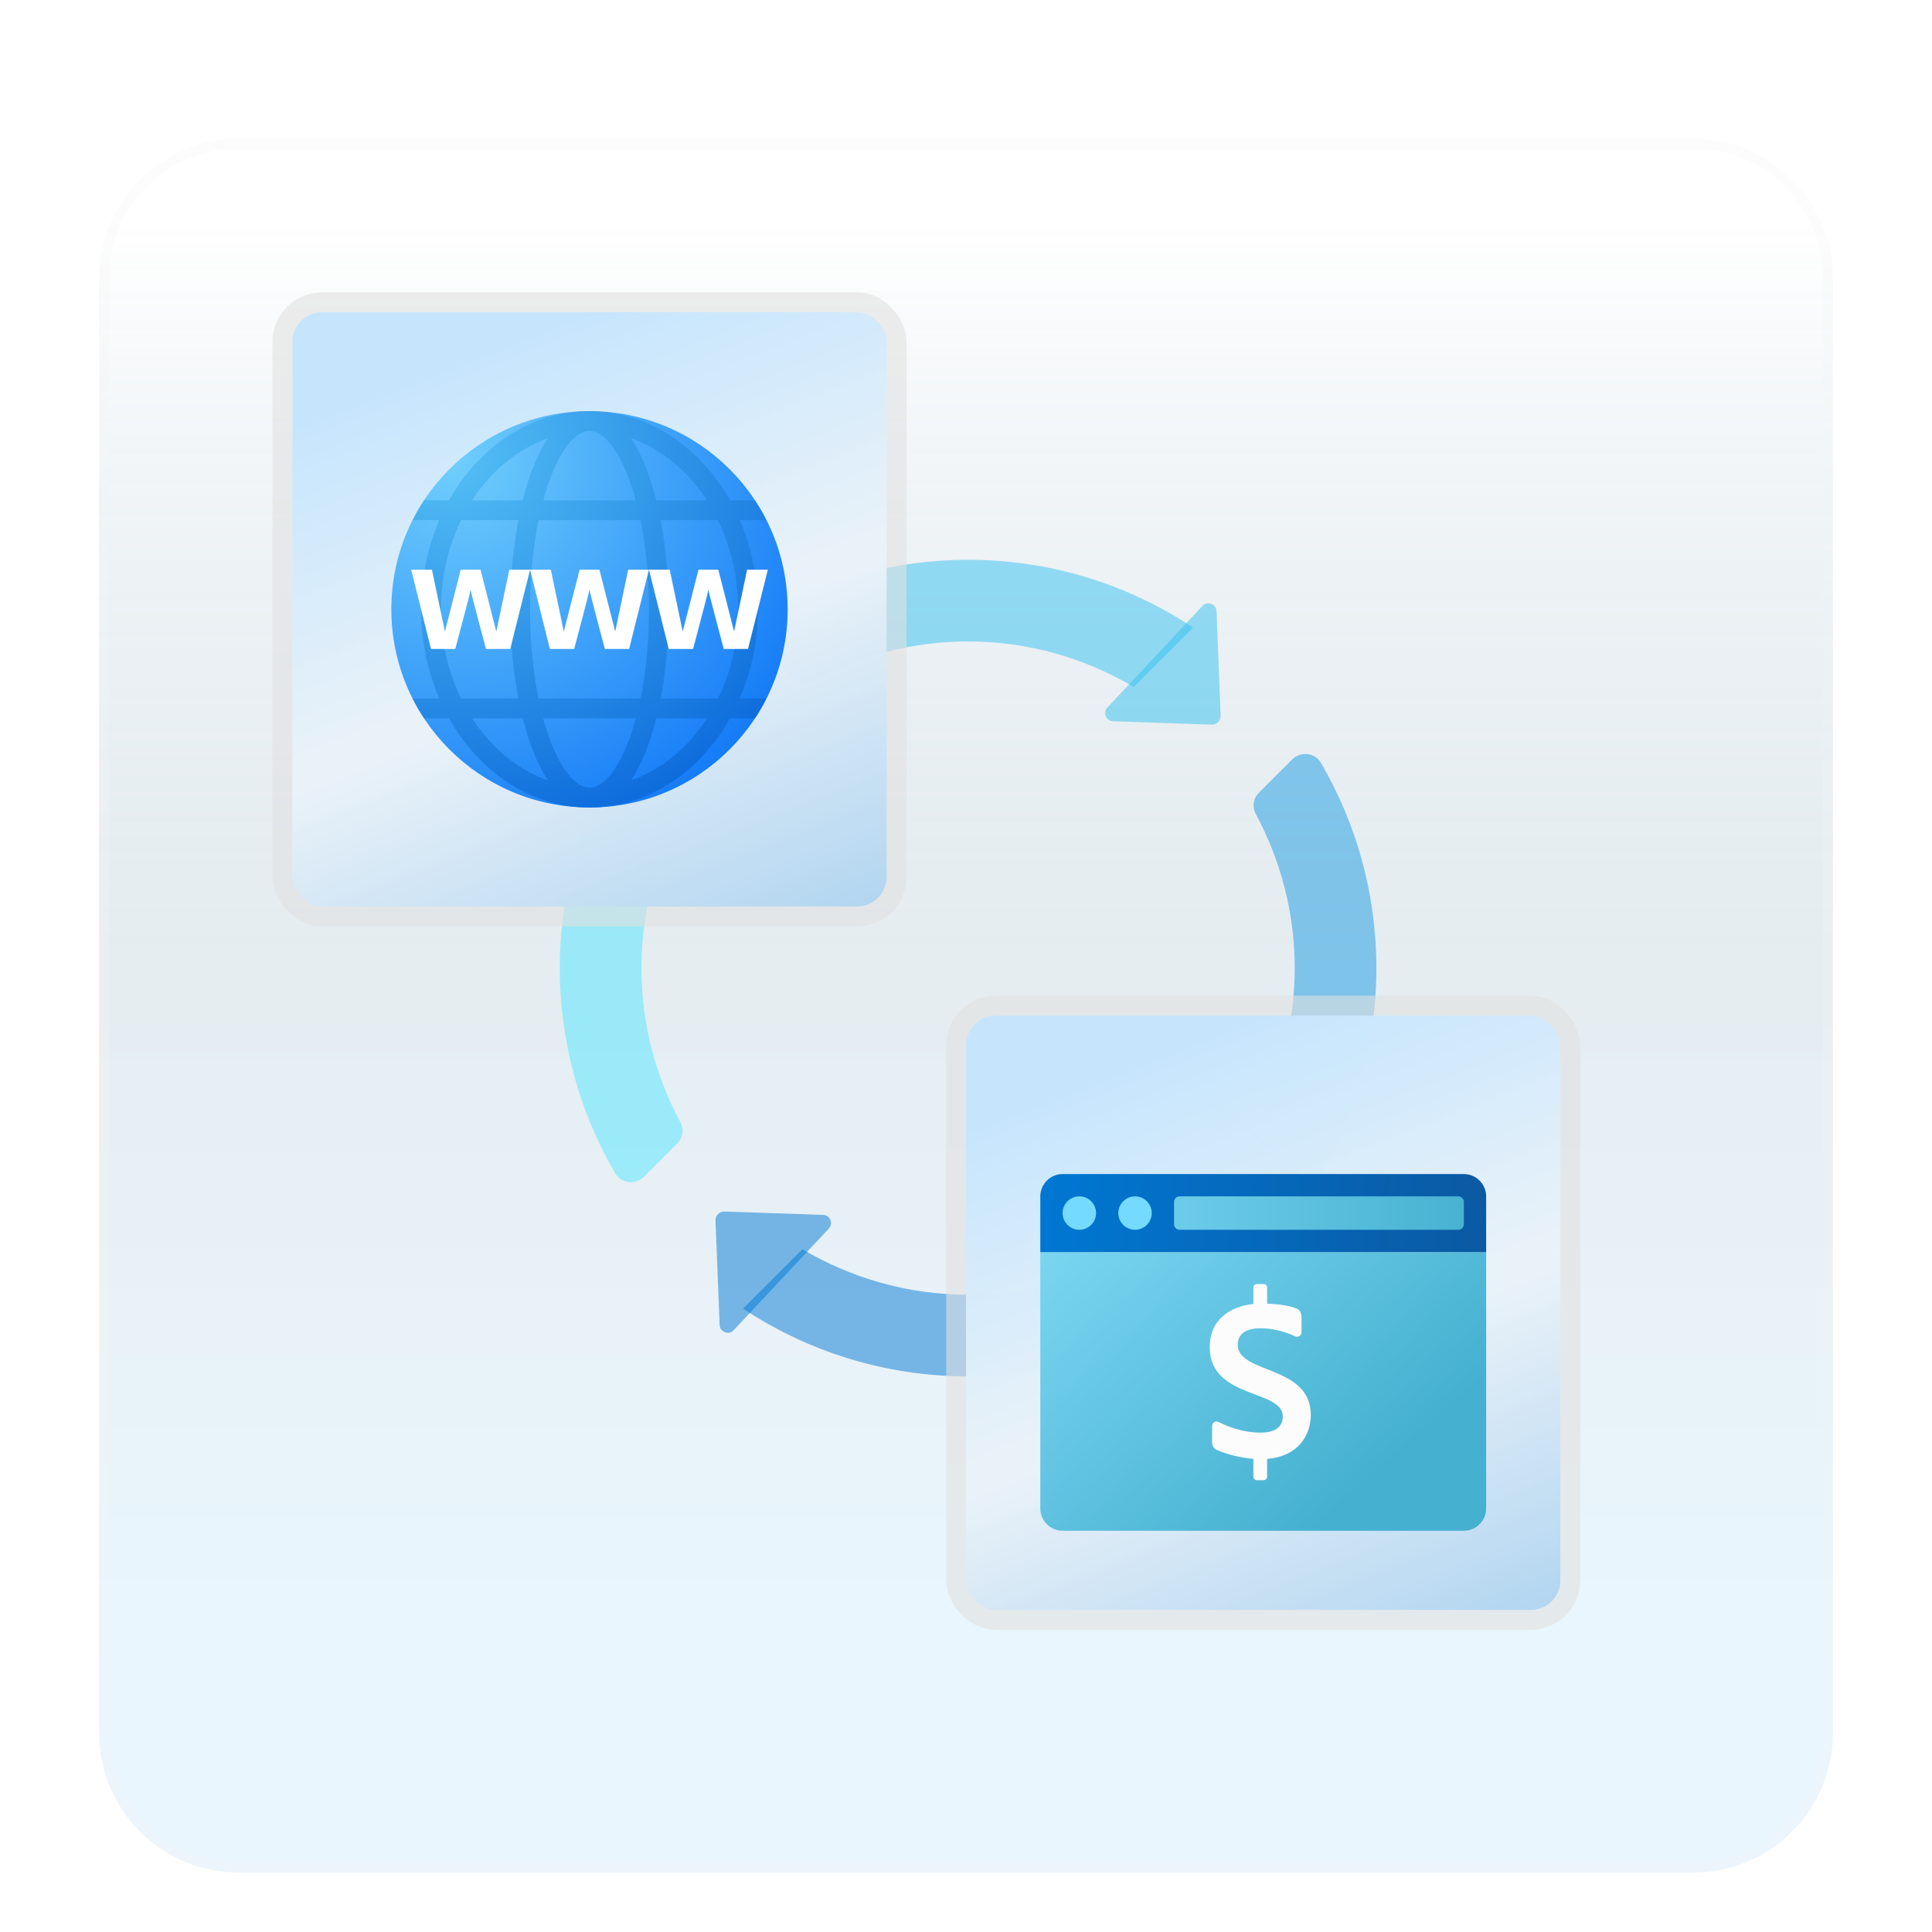 <svg width="195" height="195" viewBox="0 0 195 195" fill="none" xmlns="http://www.w3.org/2000/svg">
<g id="icon=icon-plain">
<g id="icon-plain">
<g id="Frame" filter="url(#filter0_d_86_7033)">
<g id="Vector">
<path d="M170.887 10H24.113C16.319 10 10 16.319 10 24.113V170.887C10 178.681 16.319 185 24.113 185H170.887C178.681 185 185 178.681 185 170.887V24.113C185 16.319 178.681 10 170.887 10Z" fill="url(#paint0_linear_86_7033)" fill-opacity="0.2"/>
<path d="M24.113 10.5H170.887C178.405 10.5 184.5 16.595 184.5 24.113V170.887C184.5 178.405 178.405 184.5 170.887 184.5H24.113C16.595 184.5 10.5 178.405 10.5 170.887V24.113C10.5 16.595 16.595 10.5 24.113 10.5Z" stroke="#F7F7F7" stroke-opacity="0.27"/>
</g>
</g>
<g id="combo">
<g id="Vector_2">
<path d="M69.333 80.989L63.341 74.997C59.026 81.51 56.5 89.311 56.5 97.71C56.5 105.268 58.546 112.346 62.102 118.434C62.706 119.469 64.151 119.615 64.998 118.766L68.377 115.387C68.943 114.82 69.048 113.959 68.669 113.254C66.178 108.62 64.742 103.339 64.742 97.71C64.742 91.598 66.434 85.897 69.333 80.989Z" fill="#50E6FF" fill-opacity="0.5"/>
<path d="M130.678 97.71C130.678 103.821 128.986 109.523 126.087 114.431L132.079 120.423C136.394 113.91 138.92 106.106 138.92 97.71C138.92 90.152 136.874 83.074 133.317 76.985C132.714 75.951 131.269 75.807 130.422 76.654L127.043 80.033C126.476 80.6 126.371 81.461 126.75 82.165C129.242 86.799 130.678 92.081 130.678 97.71Z" fill="#199BE2" fill-opacity="0.5"/>
<path d="M80.033 68.377C80.6 68.943 81.461 69.048 82.165 68.669C86.799 66.178 92.081 64.742 97.71 64.742C103.821 64.742 109.523 66.434 114.431 69.333L120.425 63.339C113.91 59.026 106.109 56.5 97.71 56.5C90.189 56.5 83.146 58.526 77.078 62.049C76.005 62.673 75.778 64.122 76.656 64.999L80.033 68.377Z" fill="#35C1F1" fill-opacity="0.5"/>
<path d="M115.387 127.043C114.82 126.476 113.959 126.371 113.254 126.75C108.62 129.242 103.339 130.678 97.71 130.678C91.598 130.678 85.897 128.986 80.989 126.087L74.997 132.079C81.51 136.394 89.313 138.92 97.71 138.92C105.268 138.92 112.346 136.874 118.434 133.317C119.469 132.714 119.615 131.269 118.766 130.422L115.387 127.043Z" fill="#0078D4" fill-opacity="0.5"/>
<path d="M122.3 73.138L112.339 72.796C111.635 72.772 111.284 71.929 111.769 71.414L121.364 61.163C121.863 60.629 122.757 60.963 122.786 61.693L123.2 72.236C123.219 72.741 122.805 73.155 122.3 73.138Z" fill="#35C1F1" fill-opacity="0.5"/>
<path d="M73.12 122.281L83.08 122.623C83.785 122.648 84.135 123.491 83.651 124.006L74.055 134.257C73.557 134.79 72.662 134.457 72.634 133.727L72.219 123.184C72.201 122.679 72.615 122.265 73.12 122.281Z" fill="#0078D4" fill-opacity="0.5"/>
<path d="M122.281 122.3L122.623 112.339C122.648 111.635 123.491 111.284 124.006 111.769L134.257 121.364C134.79 121.863 134.457 122.757 133.727 122.786L123.184 123.2C122.679 123.219 122.265 122.805 122.281 122.3Z" fill="#199BE2" fill-opacity="0.5"/>
<path d="M73.138 73.12L72.796 83.08C72.772 83.785 71.929 84.135 71.414 83.651L61.161 74.055C60.627 73.557 60.961 72.662 61.69 72.634L72.234 72.219C72.741 72.201 73.155 72.615 73.138 73.12Z" fill="#50E6FF" fill-opacity="0.5"/>
</g>
<g id="Frame_2">
<rect x="29.5" y="31.5" width="60" height="60" rx="3" fill="url(#paint1_linear_86_7033)"/>
<rect x="29.5" y="31.5" width="60" height="60" rx="3" fill="white" fill-opacity="0.2"/>
<g id="Group">
<g id="Vector_3">
<path d="M39.5 61.5C39.5 50.455 48.455 41.5 59.5 41.5C70.545 41.5 79.5 50.455 79.5 61.5C79.5 72.545 70.545 81.5 59.5 81.5C48.455 81.5 39.5 72.545 39.5 61.5Z" fill="url(#paint2_radial_86_7033)"/>
<path d="M76.5 61.5C76.5 58.261 75.827 55.209 74.661 52.5H77.343C76.995 51.811 76.618 51.14 76.195 50.5H73.683C70.638 45.084 65.421 41.5 59.5 41.5C53.579 41.5 48.362 45.084 45.317 50.5H42.805C42.382 51.14 42.005 51.811 41.657 52.5H44.339C43.173 55.209 42.5 58.261 42.5 61.5C42.5 64.739 43.173 67.791 44.339 70.5H41.657C42.005 71.189 42.382 71.86 42.805 72.5H45.317C48.362 77.916 53.579 81.5 59.5 81.5C65.421 81.5 70.638 77.916 73.683 72.5H76.195C76.618 71.86 76.995 71.189 77.343 70.5H74.661C75.827 67.791 76.5 64.739 76.5 61.5ZM74.5 61.5C74.5 64.78 73.753 67.849 72.471 70.5H66.678C67.221 67.667 67.5 64.553 67.5 61.5C67.5 58.447 67.221 55.333 66.678 52.5H72.471C73.753 55.151 74.5 58.22 74.5 61.5ZM59.5 79.5C57.81 79.5 56.009 76.863 54.826 72.5H64.175C62.991 76.863 61.19 79.5 59.5 79.5ZM54.348 70.5C53.821 67.913 53.5 64.871 53.5 61.5C53.5 58.129 53.821 55.087 54.348 52.5H64.652C65.179 55.087 65.5 58.129 65.5 61.5C65.5 64.871 65.179 67.913 64.652 70.5H54.348ZM59.5 43.5C61.19 43.5 62.991 46.137 64.174 50.5H54.825C56.009 46.137 57.81 43.5 59.5 43.5ZM71.347 50.5H66.236C65.61 48.001 64.757 45.816 63.684 44.227C66.763 45.303 69.429 47.532 71.347 50.5ZM55.316 44.227C54.243 45.817 53.39 48.001 52.764 50.5H47.653C49.571 47.532 52.237 45.303 55.316 44.227ZM44.5 61.5C44.5 58.22 45.247 55.151 46.529 52.5H52.322C51.779 55.333 51.5 58.447 51.5 61.5C51.5 64.553 51.779 67.667 52.322 70.5H46.529C45.247 67.849 44.5 64.78 44.5 61.5ZM47.653 72.5H52.764C53.39 74.999 54.243 77.184 55.316 78.773C52.237 77.697 49.571 75.468 47.653 72.5ZM63.684 78.773C64.757 77.183 65.61 74.999 66.236 72.5H71.347C69.429 75.468 66.763 77.697 63.684 78.773Z" fill="url(#paint3_radial_86_7033)"/>
<path d="M63.405 57.5L62.093 63.743L60.5 57.5H58.5L56.907 63.743L55.595 57.5H53.5L55.5 65.5H57.951C57.951 65.5 59.464 59.864 59.5 59.5C59.536 59.864 61.049 65.5 61.049 65.5H63.5L65.5 57.5H63.405Z" fill="white"/>
<path d="M51.405 57.5L50.093 63.743L48.5 57.5H46.5L44.907 63.743L43.595 57.5H41.5L43.5 65.5H45.951C45.951 65.5 47.464 59.864 47.5 59.5C47.536 59.864 49.049 65.5 49.049 65.5H51.5L53.5 57.5H51.405Z" fill="white"/>
<path d="M75.405 57.5L74.093 63.743L72.5 57.5H70.5L68.907 63.743L67.595 57.5H65.5L67.5 65.5H69.951C69.951 65.5 71.464 59.864 71.5 59.5C71.536 59.864 73.049 65.5 73.049 65.5H75.5L77.5 57.5H75.405Z" fill="white"/>
</g>
</g>
<rect x="28.5" y="30.5" width="62" height="62" rx="4" stroke="#E2E2E2" stroke-opacity="0.59" stroke-width="2"/>
</g>
<g id="Frame_3">
<rect x="97.5" y="102.5" width="60" height="60" rx="3" fill="url(#paint4_linear_86_7033)"/>
<rect x="97.5" y="102.5" width="60" height="60" rx="3" fill="white" fill-opacity="0.2"/>
<g id="sales">
<g id="Group_2" filter="url(#filter1_i_86_7033)">
<path id="Vector_4" d="M105 148.25V122.375H150V148.25C150 149.487 148.987 150.5 147.75 150.5H107.25C106.013 150.5 105 149.487 105 148.25Z" fill="url(#paint5_linear_86_7033)"/>
<path id="Vector_5" d="M150 116.75V122.375H105V116.75C105 115.513 106.013 114.5 107.25 114.5H147.75C148.987 114.5 150 115.513 150 116.75Z" fill="url(#paint6_linear_86_7033)"/>
<path id="Vector_6" d="M119.062 120.125H147.188C147.498 120.125 147.75 119.873 147.75 119.562V117.312C147.75 117.002 147.498 116.75 147.188 116.75H119.062C118.752 116.75 118.5 117.002 118.5 117.312V119.562C118.5 119.873 118.752 120.125 119.062 120.125Z" fill="url(#paint7_linear_86_7033)"/>
<path id="Vector_7" d="M108.938 120.125C109.869 120.125 110.625 119.369 110.625 118.438C110.625 117.506 109.869 116.75 108.938 116.75C108.006 116.75 107.25 117.506 107.25 118.438C107.25 119.369 108.006 120.125 108.938 120.125Z" fill="url(#paint8_linear_86_7033)"/>
<path id="Vector_8" d="M114.559 120.125C115.491 120.125 116.246 119.369 116.246 118.438C116.246 117.506 115.491 116.75 114.559 116.75C113.627 116.75 112.871 117.506 112.871 118.438C112.871 119.369 113.627 120.125 114.559 120.125Z" fill="url(#paint9_linear_86_7033)"/>
<path id="Vector_9" d="M132.3 138.818C132.3 133.729 124.926 134.723 124.926 131.716C124.926 130.146 126.657 130.063 127.199 130.063C128.502 130.063 129.757 130.419 130.715 130.877C131.017 131.022 131.364 130.808 131.364 130.468V128.987C131.364 128.49 131.181 128.196 130.888 128.08C130.231 127.82 129.289 127.631 127.893 127.583V125.954C127.893 125.758 127.738 125.6 127.546 125.6H126.853C126.661 125.6 126.506 125.758 126.506 125.954V127.61C124.343 127.826 122.1 129.069 122.1 131.963C122.1 137.239 129.474 136.193 129.474 138.971C129.474 139.844 128.927 140.597 127.2 140.597C125.465 140.597 123.871 139.98 122.989 139.52C122.691 139.363 122.341 139.587 122.341 139.927V141.613C122.341 141.937 122.532 142.224 122.824 142.351C123.869 142.803 125.272 143.146 126.505 143.246V145.046C126.505 145.242 126.66 145.4 126.852 145.4H127.545C127.737 145.4 127.892 145.242 127.892 145.046V143.249C131.13 142.974 132.3 140.767 132.3 138.818Z" fill="#FCFCFC"/>
</g>
</g>
<rect x="96.5" y="101.5" width="62" height="62" rx="4" stroke="#E2E2E2" stroke-opacity="0.59" stroke-width="2"/>
</g>
</g>
</g>
</g>
<defs>
<filter id="filter0_d_86_7033" x="6" y="10" width="183" height="183" filterUnits="userSpaceOnUse" color-interpolation-filters="sRGB">
<feFlood flood-opacity="0" result="BackgroundImageFix"/>
<feColorMatrix in="SourceAlpha" type="matrix" values="0 0 0 0 0 0 0 0 0 0 0 0 0 0 0 0 0 0 127 0" result="hardAlpha"/>
<feOffset dy="4"/>
<feGaussianBlur stdDeviation="2"/>
<feComposite in2="hardAlpha" operator="out"/>
<feColorMatrix type="matrix" values="0 0 0 0 0 0 0 0 0 0 0 0 0 0 0 0 0 0 0.25 0"/>
<feBlend mode="normal" in2="BackgroundImageFix" result="effect1_dropShadow_86_7033"/>
<feBlend mode="normal" in="SourceGraphic" in2="effect1_dropShadow_86_7033" result="shape"/>
</filter>
<filter id="filter1_i_86_7033" x="105" y="114.5" width="45" height="40" filterUnits="userSpaceOnUse" color-interpolation-filters="sRGB">
<feFlood flood-opacity="0" result="BackgroundImageFix"/>
<feBlend mode="normal" in="SourceGraphic" in2="BackgroundImageFix" result="shape"/>
<feColorMatrix in="SourceAlpha" type="matrix" values="0 0 0 0 0 0 0 0 0 0 0 0 0 0 0 0 0 0 127 0" result="hardAlpha"/>
<feOffset dy="4"/>
<feGaussianBlur stdDeviation="2"/>
<feComposite in2="hardAlpha" operator="arithmetic" k2="-1" k3="1"/>
<feColorMatrix type="matrix" values="0 0 0 0 1 0 0 0 0 1 0 0 0 0 1 0 0 0 0.25 0"/>
<feBlend mode="normal" in2="shape" result="effect1_innerShadow_86_7033"/>
</filter>
<linearGradient id="paint0_linear_86_7033" x1="97.5" y1="18.468" x2="97.5" y2="176.532" gradientUnits="userSpaceOnUse">
<stop stop-color="white"/>
<stop offset="0.472" stop-color="#0D5176" stop-opacity="0.528"/>
<stop offset="0.941" stop-color="#12A6F7" stop-opacity="0.465"/>
</linearGradient>
<linearGradient id="paint1_linear_86_7033" x1="59.5" y1="31.5" x2="86.3" y2="99.9" gradientUnits="userSpaceOnUse">
<stop stop-color="#B8DFFC"/>
<stop offset="0.453" stop-color="#E5EFF7" stop-opacity="0.98"/>
<stop offset="1" stop-color="#8FC3EB"/>
</linearGradient>
<radialGradient id="paint2_radial_86_7033" cx="0" cy="0" r="1" gradientUnits="userSpaceOnUse" gradientTransform="translate(45.832 46.681) scale(40.041)">
<stop stop-color="#6FCEFC"/>
<stop offset="1" stop-color="#167CF7"/>
</radialGradient>
<radialGradient id="paint3_radial_86_7033" cx="0" cy="0" r="1" gradientUnits="userSpaceOnUse" gradientTransform="translate(45.225 45.98) scale(45.009 40.155)">
<stop offset="0.001" stop-color="#54C0F5"/>
<stop offset="0.998" stop-color="#0B69DB"/>
</radialGradient>
<linearGradient id="paint4_linear_86_7033" x1="127.5" y1="102.5" x2="154.3" y2="170.9" gradientUnits="userSpaceOnUse">
<stop stop-color="#B8DFFC"/>
<stop offset="0.453" stop-color="#E5EFF7" stop-opacity="0.98"/>
<stop offset="1" stop-color="#8FC3EB"/>
</linearGradient>
<linearGradient id="paint5_linear_86_7033" x1="115.665" y1="109.594" x2="143.401" y2="140.938" gradientUnits="userSpaceOnUse">
<stop stop-color="#7DD8F3"/>
<stop offset="1" stop-color="#45B0D0"/>
</linearGradient>
<linearGradient id="paint6_linear_86_7033" x1="105.691" y1="113.168" x2="150.497" y2="115.161" gradientUnits="userSpaceOnUse">
<stop stop-color="#0077D2"/>
<stop offset="1" stop-color="#0B59A2"/>
</linearGradient>
<linearGradient id="paint7_linear_86_7033" x1="105" y1="132.5" x2="150" y2="132.5" gradientUnits="userSpaceOnUse">
<stop stop-color="#7DD8F3"/>
<stop offset="1" stop-color="#45B0D0"/>
</linearGradient>
<linearGradient id="paint8_linear_86_7033" x1="116.265" y1="119.492" x2="130.183" y2="144.657" gradientUnits="userSpaceOnUse">
<stop stop-color="#75DAFF"/>
<stop offset="1" stop-color="#49BEF1"/>
</linearGradient>
<linearGradient id="paint9_linear_86_7033" x1="116.265" y1="119.492" x2="130.183" y2="144.657" gradientUnits="userSpaceOnUse">
<stop stop-color="#75DAFF"/>
<stop offset="1" stop-color="#49BEF1"/>
</linearGradient>
</defs>
</svg>
